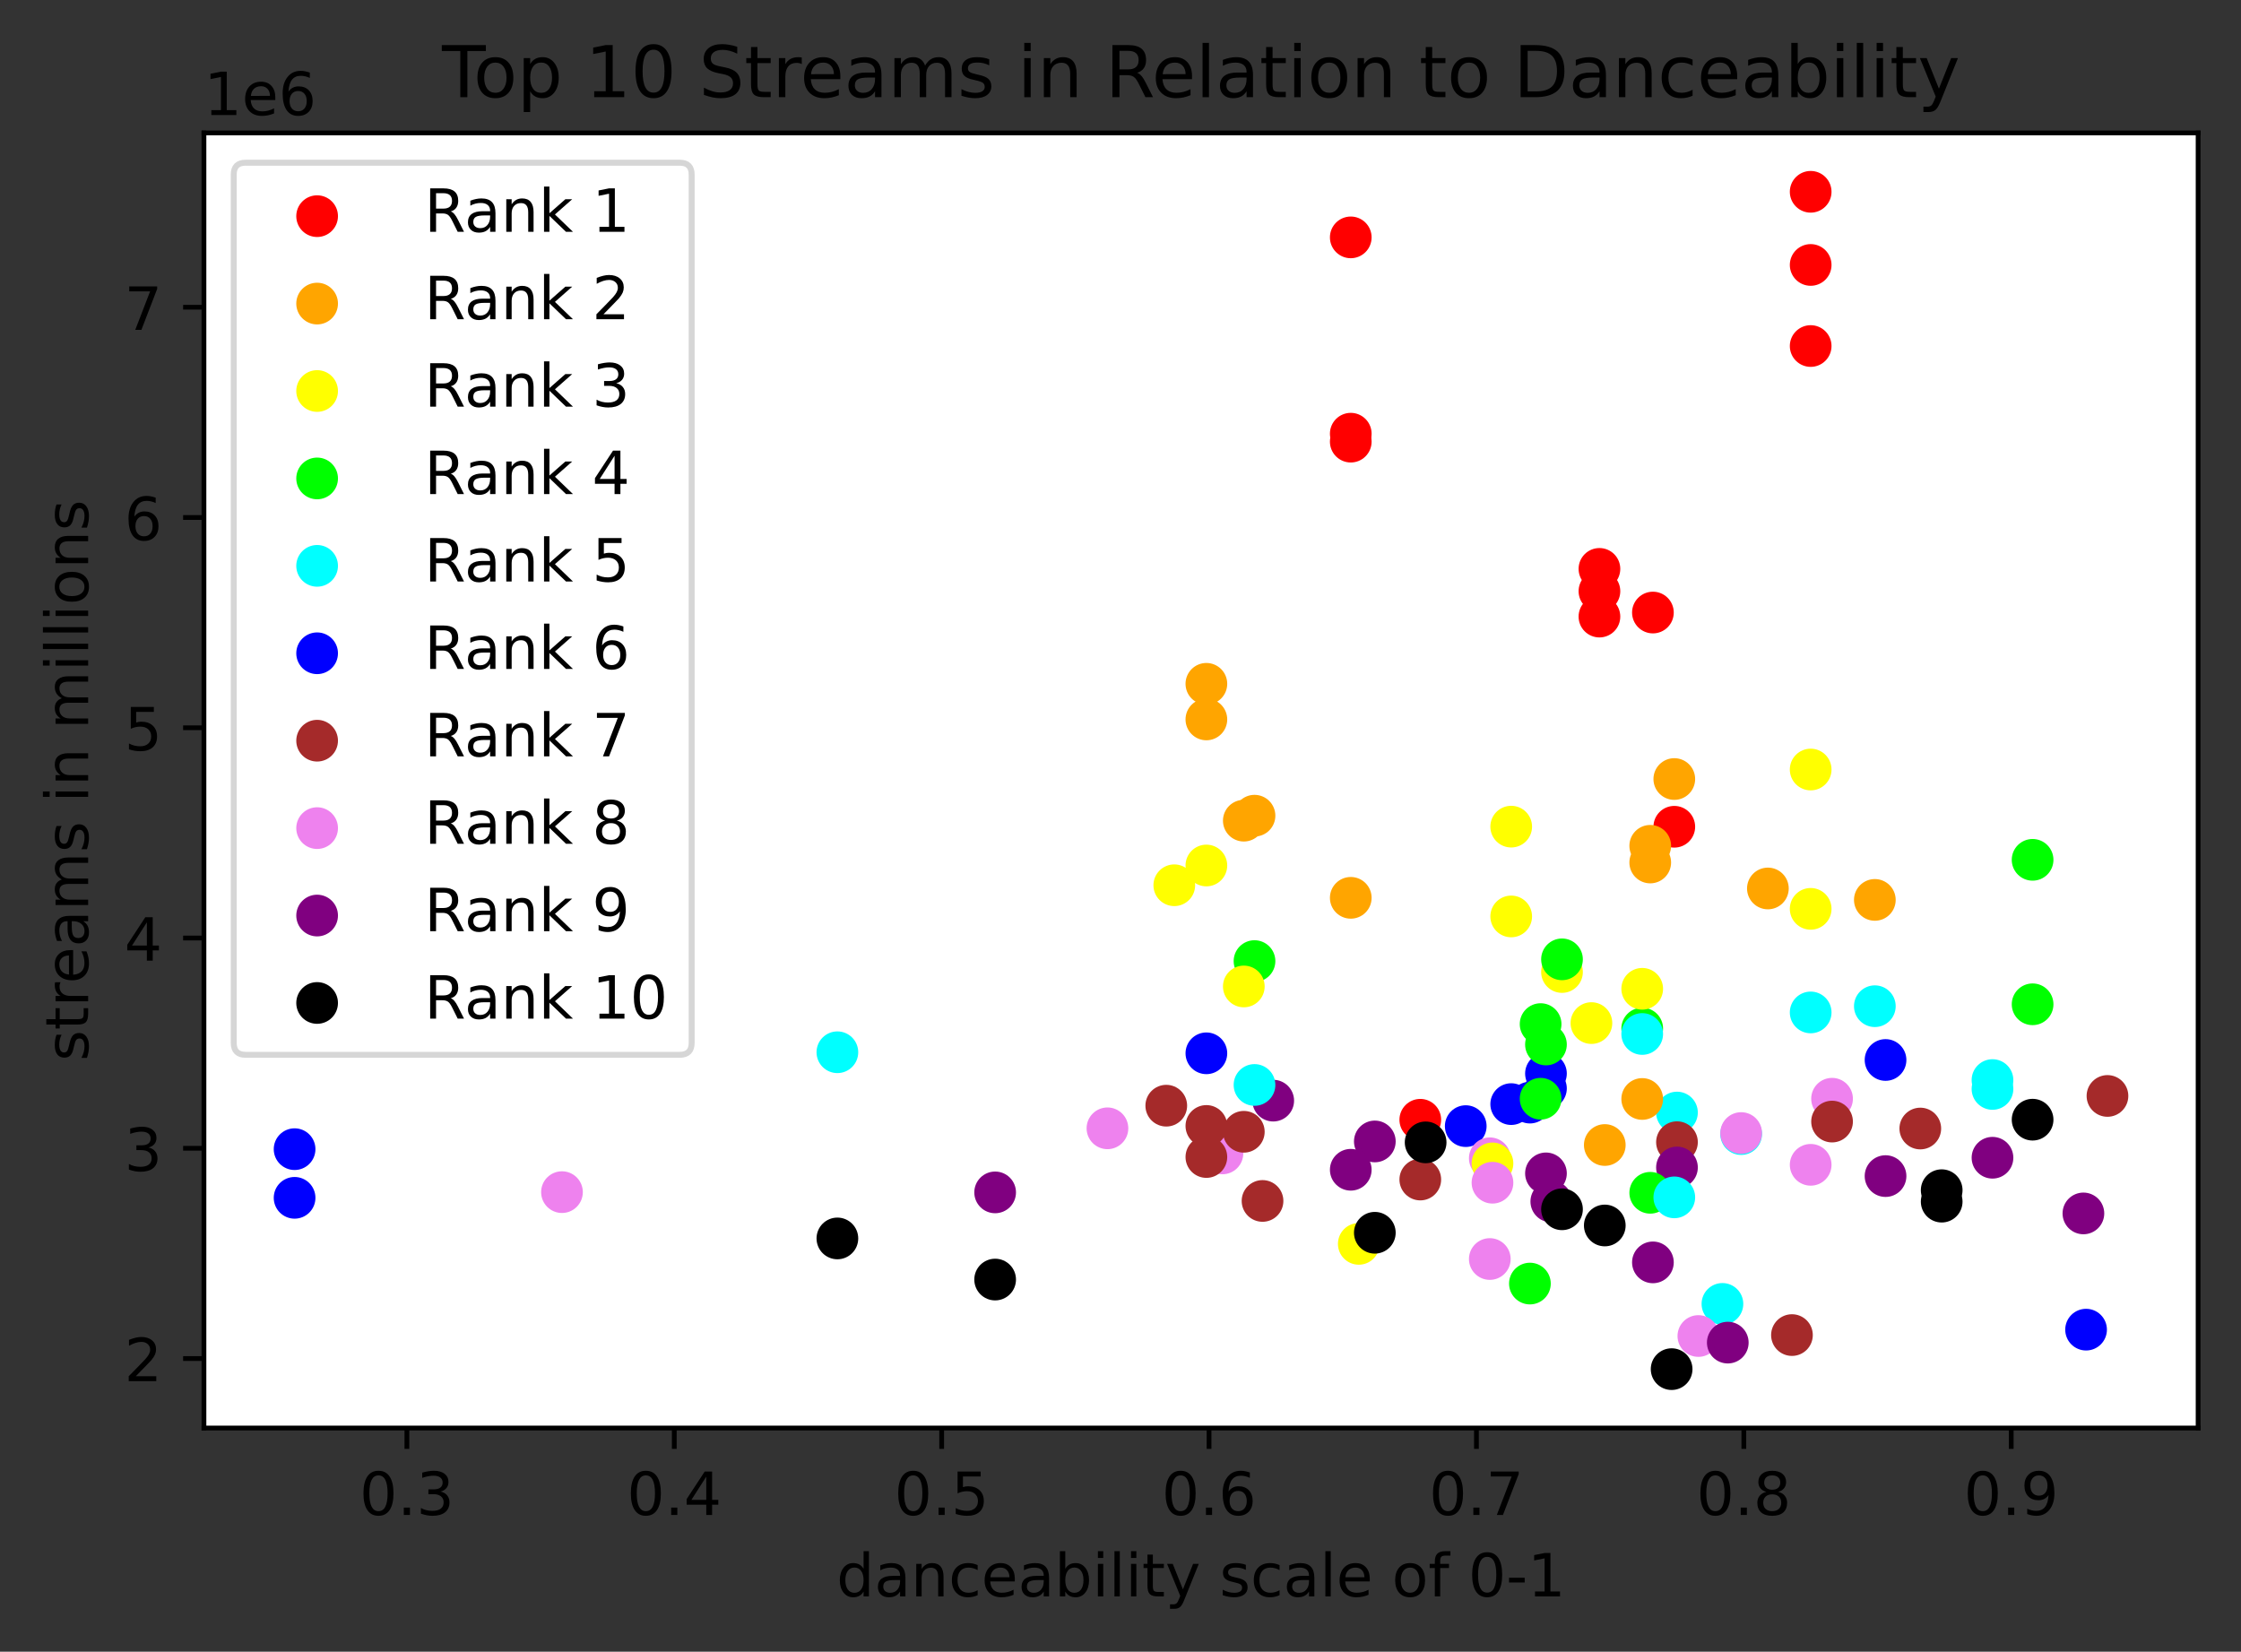 <?xml version="1.0" encoding="utf-8" standalone="no"?>
<!DOCTYPE svg PUBLIC "-//W3C//DTD SVG 1.1//EN"
  "http://www.w3.org/Graphics/SVG/1.1/DTD/svg11.dtd">
<!-- Created with matplotlib (https://matplotlib.org/) -->
<svg height="277.314pt" version="1.1" viewBox="0 0 376.241 277.314" width="376.241pt" xmlns="http://www.w3.org/2000/svg" xmlns:xlink="http://www.w3.org/1999/xlink">
 <rect x="0" y="0" width="376.241" height="277.314" fill="#333333" stroke="none"/>

 <defs>
  <style type="text/css">*{stroke-linecap:butt;stroke-linejoin:round;}</style>
 </defs>
 <g id="figure_1">
  <g id="patch_1">
   <path d="M 0 277.314 
L 376.241 277.314 
L 376.241 0 
L 0 0 
z
" style="fill:none;"/>
  </g>
  <g id="axes_1">
   <g id="patch_2">
    <path d="M 34.241 239.758 
L 369.041 239.758 
L 369.041 22.318 
L 34.241 22.318 
z
" style="fill:#ffffff;"/>
   </g>
   <g id="PathCollection_1">
    <defs>
     <path d="M 0 3 
C 0.796 3 1.559 2.684 2.121 2.121 
C 2.684 1.559 3 0.796 3 0 
C 3 -0.796 2.684 -1.559 2.121 -2.121 
C 1.559 -2.684 0.796 -3 0 -3 
C -0.796 -3 -1.559 -2.684 -2.121 -2.121 
C -2.684 -1.559 -3 -0.796 -3 0 
C -3 0.796 -2.684 1.559 -2.121 2.121 
C -1.559 2.684 -0.796 3 0 3 
z
" id="m40d789b054" style="stroke:#ff0000;"/>
    </defs>
    <g clip-path="url(#p386490caf7)">
     <use style="fill:#ff0000;stroke:#ff0000;" x="238.452" xlink:href="#m40d789b054" y="188.004"/>
    </g>
   </g>
   <g id="PathCollection_2">
    <defs>
     <path d="M 0 3 
C 0.796 3 1.559 2.684 2.121 2.121 
C 2.684 1.559 3 0.796 3 0 
C 3 -0.796 2.684 -1.559 2.121 -2.121 
C 1.559 -2.684 0.796 -3 0 -3 
C -0.796 -3 -1.559 -2.684 -2.121 -2.121 
C -2.684 -1.559 -3 -0.796 -3 0 
C -3 0.796 -2.684 1.559 -2.121 2.121 
C -1.559 2.684 -0.796 3 0 3 
z
" id="m0c73c5cfd8" style="stroke:#ffa500;"/>
    </defs>
    <g clip-path="url(#p386490caf7)">
     <use style="fill:#ffa500;stroke:#ffa500;" x="269.427" xlink:href="#m0c73c5cfd8" y="192.244"/>
    </g>
   </g>
   <g id="PathCollection_3">
    <defs>
     <path d="M 0 3 
C 0.796 3 1.559 2.684 2.121 2.121 
C 2.684 1.559 3 0.796 3 0 
C 3 -0.796 2.684 -1.559 2.121 -2.121 
C 1.559 -2.684 0.796 -3 0 -3 
C -0.796 -3 -1.559 -2.684 -2.121 -2.121 
C -2.684 -1.559 -3 -0.796 -3 0 
C -3 0.796 -2.684 1.559 -2.121 2.121 
C -1.559 2.684 -0.796 3 0 3 
z
" id="ma7f74b5528" style="stroke:#ffff00;"/>
    </defs>
    <g clip-path="url(#p386490caf7)">
     <use style="fill:#ffff00;stroke:#ffff00;" x="228.127" xlink:href="#ma7f74b5528" y="208.841"/>
    </g>
   </g>
   <g id="PathCollection_4">
    <defs>
     <path d="M 0 3 
C 0.796 3 1.559 2.684 2.121 2.121 
C 2.684 1.559 3 0.796 3 0 
C 3 -0.796 2.684 -1.559 2.121 -2.121 
C 1.559 -2.684 0.796 -3 0 -3 
C -0.796 -3 -1.559 -2.684 -2.121 -2.121 
C -2.684 -1.559 -3 -0.796 -3 0 
C -3 0.796 -2.684 1.559 -2.121 2.121 
C -1.559 2.684 -0.796 3 0 3 
z
" id="m908c8eb00b" style="stroke:#00ff00;"/>
    </defs>
    <g clip-path="url(#p386490caf7)">
     <use style="fill:#00ff00;stroke:#00ff00;" x="256.857" xlink:href="#m908c8eb00b" y="215.506"/>
    </g>
   </g>
   <g id="PathCollection_5">
    <defs>
     <path d="M 0 3 
C 0.796 3 1.559 2.684 2.121 2.121 
C 2.684 1.559 3 0.796 3 0 
C 3 -0.796 2.684 -1.559 2.121 -2.121 
C 1.559 -2.684 0.796 -3 0 -3 
C -0.796 -3 -1.559 -2.684 -2.121 -2.121 
C -2.684 -1.559 -3 -0.796 -3 0 
C -3 0.796 -2.684 1.559 -2.121 2.121 
C -1.559 2.684 -0.796 3 0 3 
z
" id="m8873fb7652" style="stroke:#00ffff;"/>
    </defs>
    <g clip-path="url(#p386490caf7)">
     <use style="fill:#00ffff;stroke:#00ffff;" x="289.179" xlink:href="#m8873fb7652" y="218.92"/>
    </g>
   </g>
   <g id="PathCollection_6">
    <defs>
     <path d="M 0 3 
C 0.796 3 1.559 2.684 2.121 2.121 
C 2.684 1.559 3 0.796 3 0 
C 3 -0.796 2.684 -1.559 2.121 -2.121 
C 1.559 -2.684 0.796 -3 0 -3 
C -0.796 -3 -1.559 -2.684 -2.121 -2.121 
C -2.684 -1.559 -3 -0.796 -3 0 
C -3 0.796 -2.684 1.559 -2.121 2.121 
C -1.559 2.684 -0.796 3 0 3 
z
" id="m8be80315a2" style="stroke:#0000ff;"/>
    </defs>
    <g clip-path="url(#p386490caf7)">
     <use style="fill:#0000ff;stroke:#0000ff;" x="350.231" xlink:href="#m8be80315a2" y="223.243"/>
    </g>
   </g>
   <g id="PathCollection_7">
    <defs>
     <path d="M 0 3 
C 0.796 3 1.559 2.684 2.121 2.121 
C 2.684 1.559 3 0.796 3 0 
C 3 -0.796 2.684 -1.559 2.121 -2.121 
C 1.559 -2.684 0.796 -3 0 -3 
C -0.796 -3 -1.559 -2.684 -2.121 -2.121 
C -2.684 -1.559 -3 -0.796 -3 0 
C -3 0.796 -2.684 1.559 -2.121 2.121 
C -1.559 2.684 -0.796 3 0 3 
z
" id="mb399c357cf" style="stroke:#a52a2a;"/>
    </defs>
    <g clip-path="url(#p386490caf7)">
     <use style="fill:#a52a2a;stroke:#a52a2a;" x="300.851" xlink:href="#mb399c357cf" y="224.155"/>
    </g>
   </g>
   <g id="PathCollection_8">
    <defs>
     <path d="M 0 3 
C 0.796 3 1.559 2.684 2.121 2.121 
C 2.684 1.559 3 0.796 3 0 
C 3 -0.796 2.684 -1.559 2.121 -2.121 
C 1.559 -2.684 0.796 -3 0 -3 
C -0.796 -3 -1.559 -2.684 -2.121 -2.121 
C -2.684 -1.559 -3 -0.796 -3 0 
C -3 0.796 -2.684 1.559 -2.121 2.121 
C -1.559 2.684 -0.796 3 0 3 
z
" id="m143ce1d178" style="stroke:#ee82ee;"/>
    </defs>
    <g clip-path="url(#p386490caf7)">
     <use style="fill:#ee82ee;stroke:#ee82ee;" x="285.139" xlink:href="#m143ce1d178" y="224.312"/>
    </g>
   </g>
   <g id="PathCollection_9">
    <defs>
     <path d="M 0 3 
C 0.796 3 1.559 2.684 2.121 2.121 
C 2.684 1.559 3 0.796 3 0 
C 3 -0.796 2.684 -1.559 2.121 -2.121 
C 1.559 -2.684 0.796 -3 0 -3 
C -0.796 -3 -1.559 -2.684 -2.121 -2.121 
C -2.684 -1.559 -3 -0.796 -3 0 
C -3 0.796 -2.684 1.559 -2.121 2.121 
C -1.559 2.684 -0.796 3 0 3 
z
" id="m8a66a4b610" style="stroke:#800080;"/>
    </defs>
    <g clip-path="url(#p386490caf7)">
     <use style="fill:#800080;stroke:#800080;" x="290.077" xlink:href="#m8a66a4b610" y="225.421"/>
    </g>
   </g>
   <g id="PathCollection_10">
    <defs>
     <path d="M 0 3 
C 0.796 3 1.559 2.684 2.121 2.121 
C 2.684 1.559 3 0.796 3 0 
C 3 -0.796 2.684 -1.559 2.121 -2.121 
C 1.559 -2.684 0.796 -3 0 -3 
C -0.796 -3 -1.559 -2.684 -2.121 -2.121 
C -2.684 -1.559 -3 -0.796 -3 0 
C -3 0.796 -2.684 1.559 -2.121 2.121 
C -1.559 2.684 -0.796 3 0 3 
z
" id="m7d0738bda4" style="stroke:#000000;"/>
    </defs>
    <g clip-path="url(#p386490caf7)">
     <use style="stroke:#000000;" x="280.649" xlink:href="#m7d0738bda4" y="229.874"/>
    </g>
   </g>
   <g id="PathCollection_11">
    <g clip-path="url(#p386490caf7)">
     <use style="fill:#ff0000;stroke:#ff0000;" x="303.993" xlink:href="#m40d789b054" y="32.202"/>
    </g>
   </g>
   <g id="PathCollection_12">
    <g clip-path="url(#p386490caf7)">
     <use style="fill:#ffa500;stroke:#ffa500;" x="314.767" xlink:href="#m0c73c5cfd8" y="151.09"/>
    </g>
   </g>
   <g id="PathCollection_13">
    <g clip-path="url(#p386490caf7)">
     <use style="fill:#ffff00;stroke:#ffff00;" x="262.244" xlink:href="#ma7f74b5528" y="163.199"/>
    </g>
   </g>
   <g id="PathCollection_14">
    <g clip-path="url(#p386490caf7)">
     <use style="fill:#00ff00;stroke:#00ff00;" x="0" xlink:href="#m908c8eb00b" y="0"/>
    </g>
   </g>
   <g id="PathCollection_15">
    <g clip-path="url(#p386490caf7)">
     <use style="fill:#00ffff;stroke:#00ffff;" x="140.588" xlink:href="#m8873fb7652" y="176.669"/>
    </g>
   </g>
   <g id="PathCollection_16">
    <g clip-path="url(#p386490caf7)">
     <use style="fill:#0000ff;stroke:#0000ff;" x="256.857" xlink:href="#m8be80315a2" y="185.124"/>
    </g>
   </g>
   <g id="PathCollection_17">
    <g clip-path="url(#p386490caf7)">
     <use style="fill:#a52a2a;stroke:#a52a2a;" x="238.452" xlink:href="#mb399c357cf" y="198.04"/>
    </g>
   </g>
   <g id="PathCollection_18">
    <g clip-path="url(#p386490caf7)">
     <use style="fill:#ee82ee;stroke:#ee82ee;" x="94.35" xlink:href="#m143ce1d178" y="200.156"/>
    </g>
   </g>
   <g id="PathCollection_19">
    <g clip-path="url(#p386490caf7)">
     <use style="fill:#800080;stroke:#800080;" x="349.782" xlink:href="#m8a66a4b610" y="203.729"/>
    </g>
   </g>
   <g id="PathCollection_20">
    <g clip-path="url(#p386490caf7)">
     <use style="stroke:#000000;" x="269.427" xlink:href="#m7d0738bda4" y="205.753"/>
    </g>
   </g>
   <g id="PathCollection_21">
    <g clip-path="url(#p386490caf7)">
     <use style="fill:#ff0000;stroke:#ff0000;" x="303.993" xlink:href="#m40d789b054" y="44.484"/>
    </g>
   </g>
   <g id="PathCollection_22">
    <g clip-path="url(#p386490caf7)">
     <use style="fill:#ffa500;stroke:#ffa500;" x="210.619" xlink:href="#m0c73c5cfd8" y="136.952"/>
    </g>
   </g>
   <g id="PathCollection_23">
    <g clip-path="url(#p386490caf7)">
     <use style="fill:#ffff00;stroke:#ffff00;" x="253.715" xlink:href="#ma7f74b5528" y="138.79"/>
    </g>
   </g>
   <g id="PathCollection_24">
    <g clip-path="url(#p386490caf7)">
     <use style="fill:#00ff00;stroke:#00ff00;" x="262.244" xlink:href="#m908c8eb00b" y="161.07"/>
    </g>
   </g>
   <g id="PathCollection_25">
    <g clip-path="url(#p386490caf7)">
     <use style="fill:#00ffff;stroke:#00ffff;" x="314.767" xlink:href="#m8873fb7652" y="168.938"/>
    </g>
   </g>
   <g id="PathCollection_26">
    <g clip-path="url(#p386490caf7)">
     <use style="fill:#0000ff;stroke:#0000ff;" x="0" xlink:href="#m8be80315a2" y="0"/>
    </g>
   </g>
   <g id="PathCollection_27">
    <g clip-path="url(#p386490caf7)">
     <use style="fill:#a52a2a;stroke:#a52a2a;" x="195.805" xlink:href="#mb399c357cf" y="185.64"/>
    </g>
   </g>
   <g id="PathCollection_28">
    <g clip-path="url(#p386490caf7)">
     <use style="fill:#ee82ee;stroke:#ee82ee;" x="185.929" xlink:href="#m143ce1d178" y="189.44"/>
    </g>
   </g>
   <g id="PathCollection_29">
    <g clip-path="url(#p386490caf7)">
     <use style="fill:#800080;stroke:#800080;" x="260.448" xlink:href="#m8a66a4b610" y="201.728"/>
    </g>
   </g>
   <g id="PathCollection_30">
    <g clip-path="url(#p386490caf7)">
     <use style="stroke:#000000;" x="140.588" xlink:href="#m7d0738bda4" y="207.928"/>
    </g>
   </g>
   <g id="PathCollection_31">
    <g clip-path="url(#p386490caf7)">
     <use style="fill:#ff0000;stroke:#ff0000;" x="303.993" xlink:href="#m40d789b054" y="58.097"/>
    </g>
   </g>
   <g id="PathCollection_32">
    <g clip-path="url(#p386490caf7)">
     <use style="fill:#ffa500;stroke:#ffa500;" x="296.81" xlink:href="#m0c73c5cfd8" y="149.17"/>
    </g>
   </g>
   <g id="PathCollection_33">
    <g clip-path="url(#p386490caf7)">
     <use style="fill:#ffff00;stroke:#ffff00;" x="253.715" xlink:href="#ma7f74b5528" y="153.866"/>
    </g>
   </g>
   <g id="PathCollection_34">
    <g clip-path="url(#p386490caf7)">
     <use style="fill:#00ff00;stroke:#00ff00;" x="210.619" xlink:href="#m908c8eb00b" y="161.362"/>
    </g>
   </g>
   <g id="PathCollection_35">
    <g clip-path="url(#p386490caf7)">
     <use style="fill:#00ffff;stroke:#00ffff;" x="0" xlink:href="#m8873fb7652" y="0"/>
    </g>
   </g>
   <g id="PathCollection_36">
    <g clip-path="url(#p386490caf7)">
     <use style="fill:#0000ff;stroke:#0000ff;" x="316.563" xlink:href="#m8be80315a2" y="177.967"/>
    </g>
   </g>
   <g id="PathCollection_37">
    <g clip-path="url(#p386490caf7)">
     <use style="fill:#a52a2a;stroke:#a52a2a;" x="0" xlink:href="#mb399c357cf" y="0"/>
    </g>
   </g>
   <g id="PathCollection_38">
    <g clip-path="url(#p386490caf7)">
     <use style="fill:#ee82ee;stroke:#ee82ee;" x="307.584" xlink:href="#m143ce1d178" y="184.473"/>
    </g>
   </g>
   <g id="PathCollection_39">
    <g clip-path="url(#p386490caf7)">
     <use style="fill:#800080;stroke:#800080;" x="213.761" xlink:href="#m8a66a4b610" y="184.793"/>
    </g>
   </g>
   <g id="PathCollection_40">
    <g clip-path="url(#p386490caf7)">
     <use style="stroke:#000000;" x="341.253" xlink:href="#m7d0738bda4" y="187.991"/>
    </g>
   </g>
   <g id="PathCollection_41">
    <g clip-path="url(#p386490caf7)">
     <use style="fill:#ff0000;stroke:#ff0000;" x="226.78" xlink:href="#m40d789b054" y="74.151"/>
    </g>
   </g>
   <g id="PathCollection_42">
    <g clip-path="url(#p386490caf7)">
     <use style="fill:#ffa500;stroke:#ffa500;" x="202.538" xlink:href="#m0c73c5cfd8" y="120.79"/>
    </g>
   </g>
   <g id="PathCollection_43">
    <g clip-path="url(#p386490caf7)">
     <use style="fill:#ffff00;stroke:#ffff00;" x="303.993" xlink:href="#ma7f74b5528" y="129.2"/>
    </g>
   </g>
   <g id="PathCollection_44">
    <g clip-path="url(#p386490caf7)">
     <use style="fill:#00ff00;stroke:#00ff00;" x="341.253" xlink:href="#m908c8eb00b" y="144.362"/>
    </g>
   </g>
   <g id="PathCollection_45">
    <g clip-path="url(#p386490caf7)">
     <use style="fill:#00ffff;stroke:#00ffff;" x="210.619" xlink:href="#m8873fb7652" y="182.16"/>
    </g>
   </g>
   <g id="PathCollection_46">
    <g clip-path="url(#p386490caf7)">
     <use style="fill:#0000ff;stroke:#0000ff;" x="253.715" xlink:href="#m8be80315a2" y="185.376"/>
    </g>
   </g>
   <g id="PathCollection_47">
    <g clip-path="url(#p386490caf7)">
     <use style="fill:#a52a2a;stroke:#a52a2a;" x="307.584" xlink:href="#mb399c357cf" y="188.308"/>
    </g>
   </g>
   <g id="PathCollection_48">
    <g clip-path="url(#p386490caf7)">
     <use style="fill:#ee82ee;stroke:#ee82ee;" x="0" xlink:href="#m143ce1d178" y="0"/>
    </g>
   </g>
   <g id="PathCollection_49">
    <g clip-path="url(#p386490caf7)">
     <use style="fill:#800080;stroke:#800080;" x="316.563" xlink:href="#m8a66a4b610" y="197.462"/>
    </g>
   </g>
   <g id="PathCollection_50">
    <g clip-path="url(#p386490caf7)">
     <use style="stroke:#000000;" x="0" xlink:href="#m7d0738bda4" y="0"/>
    </g>
   </g>
   <g id="PathCollection_51">
    <g clip-path="url(#p386490caf7)">
     <use style="fill:#ff0000;stroke:#ff0000;" x="226.78" xlink:href="#m40d789b054" y="39.855"/>
    </g>
   </g>
   <g id="PathCollection_52">
    <g clip-path="url(#p386490caf7)">
     <use style="fill:#ffa500;stroke:#ffa500;" x="202.538" xlink:href="#m0c73c5cfd8" y="114.81"/>
    </g>
   </g>
   <g id="PathCollection_53">
    <g clip-path="url(#p386490caf7)">
     <use style="fill:#ffff00;stroke:#ffff00;" x="303.993" xlink:href="#ma7f74b5528" y="152.593"/>
    </g>
   </g>
   <g id="PathCollection_54">
    <g clip-path="url(#p386490caf7)">
     <use style="fill:#00ff00;stroke:#00ff00;" x="341.253" xlink:href="#m908c8eb00b" y="168.617"/>
    </g>
   </g>
   <g id="PathCollection_55">
    <g clip-path="url(#p386490caf7)">
     <use style="fill:#00ffff;stroke:#00ffff;" x="281.547" xlink:href="#m8873fb7652" y="186.792"/>
    </g>
   </g>
   <g id="PathCollection_56">
    <g clip-path="url(#p386490caf7)">
     <use style="fill:#0000ff;stroke:#0000ff;" x="246.083" xlink:href="#m8be80315a2" y="189.072"/>
    </g>
   </g>
   <g id="PathCollection_57">
    <g clip-path="url(#p386490caf7)">
     <use style="fill:#a52a2a;stroke:#a52a2a;" x="322.398" xlink:href="#mb399c357cf" y="189.476"/>
    </g>
   </g>
   <g id="PathCollection_58">
    <g clip-path="url(#p386490caf7)">
     <use style="fill:#ee82ee;stroke:#ee82ee;" x="0" xlink:href="#m143ce1d178" y="0"/>
    </g>
   </g>
   <g id="PathCollection_59">
    <g clip-path="url(#p386490caf7)">
     <use style="fill:#800080;stroke:#800080;" x="259.551" xlink:href="#m8a66a4b610" y="197.005"/>
    </g>
   </g>
   <g id="PathCollection_60">
    <g clip-path="url(#p386490caf7)">
     <use style="stroke:#000000;" x="0" xlink:href="#m7d0738bda4" y="0"/>
    </g>
   </g>
   <g id="PathCollection_61">
    <g clip-path="url(#p386490caf7)">
     <use style="fill:#ff0000;stroke:#ff0000;" x="226.78" xlink:href="#m40d789b054" y="72.817"/>
    </g>
   </g>
   <g id="PathCollection_62">
    <g clip-path="url(#p386490caf7)">
     <use style="fill:#ffa500;stroke:#ffa500;" x="208.823" xlink:href="#m0c73c5cfd8" y="137.787"/>
    </g>
   </g>
   <g id="PathCollection_63">
    <g clip-path="url(#p386490caf7)">
     <use style="fill:#ffff00;stroke:#ffff00;" x="202.538" xlink:href="#ma7f74b5528" y="145.314"/>
    </g>
   </g>
   <g id="PathCollection_64">
    <g clip-path="url(#p386490caf7)">
     <use style="fill:#00ff00;stroke:#00ff00;" x="0" xlink:href="#m908c8eb00b" y="0"/>
    </g>
   </g>
   <g id="PathCollection_65">
    <g clip-path="url(#p386490caf7)">
     <use style="fill:#00ffff;stroke:#00ffff;" x="303.993" xlink:href="#m8873fb7652" y="169.983"/>
    </g>
   </g>
   <g id="PathCollection_66">
    <g clip-path="url(#p386490caf7)">
     <use style="fill:#0000ff;stroke:#0000ff;" x="259.551" xlink:href="#m8be80315a2" y="180.244"/>
    </g>
   </g>
   <g id="PathCollection_67">
    <g clip-path="url(#p386490caf7)">
     <use style="fill:#a52a2a;stroke:#a52a2a;" x="281.547" xlink:href="#mb399c357cf" y="191.766"/>
    </g>
   </g>
   <g id="PathCollection_68">
    <g clip-path="url(#p386490caf7)">
     <use style="fill:#ee82ee;stroke:#ee82ee;" x="205.232" xlink:href="#m143ce1d178" y="193.653"/>
    </g>
   </g>
   <g id="PathCollection_69">
    <g clip-path="url(#p386490caf7)">
     <use style="fill:#800080;stroke:#800080;" x="334.519" xlink:href="#m8a66a4b610" y="194.381"/>
    </g>
   </g>
   <g id="PathCollection_70">
    <g clip-path="url(#p386490caf7)">
     <use style="stroke:#000000;" x="325.99" xlink:href="#m7d0738bda4" y="199.828"/>
    </g>
   </g>
   <g id="PathCollection_71">
    <g clip-path="url(#p386490caf7)">
     <use style="fill:#ff0000;stroke:#ff0000;" x="281.098" xlink:href="#m40d789b054" y="138.81"/>
    </g>
   </g>
   <g id="PathCollection_72">
    <g clip-path="url(#p386490caf7)">
     <use style="fill:#ffa500;stroke:#ffa500;" x="226.78" xlink:href="#m0c73c5cfd8" y="150.742"/>
    </g>
   </g>
   <g id="PathCollection_73">
    <g clip-path="url(#p386490caf7)">
     <use style="fill:#ffff00;stroke:#ffff00;" x="208.823" xlink:href="#ma7f74b5528" y="165.623"/>
    </g>
   </g>
   <g id="PathCollection_74">
    <g clip-path="url(#p386490caf7)">
     <use style="fill:#00ff00;stroke:#00ff00;" x="259.551" xlink:href="#m908c8eb00b" y="175.366"/>
    </g>
   </g>
   <g id="PathCollection_75">
    <g clip-path="url(#p386490caf7)">
     <use style="fill:#00ffff;stroke:#00ffff;" x="334.519" xlink:href="#m8873fb7652" y="182.831"/>
    </g>
   </g>
   <g id="PathCollection_76">
    <g clip-path="url(#p386490caf7)">
     <use style="fill:#0000ff;stroke:#0000ff;" x="0" xlink:href="#m8be80315a2" y="0"/>
    </g>
   </g>
   <g id="PathCollection_77">
    <g clip-path="url(#p386490caf7)">
     <use style="fill:#a52a2a;stroke:#a52a2a;" x="202.538" xlink:href="#mb399c357cf" y="189.042"/>
    </g>
   </g>
   <g id="PathCollection_78">
    <g clip-path="url(#p386490caf7)">
     <use style="fill:#ee82ee;stroke:#ee82ee;" x="303.993" xlink:href="#m143ce1d178" y="195.569"/>
    </g>
   </g>
   <g id="PathCollection_79">
    <g clip-path="url(#p386490caf7)">
     <use style="fill:#800080;stroke:#800080;" x="281.547" xlink:href="#m8a66a4b610" y="196.014"/>
    </g>
   </g>
   <g id="PathCollection_80">
    <g clip-path="url(#p386490caf7)">
     <use style="stroke:#000000;" x="325.99" xlink:href="#m7d0738bda4" y="201.752"/>
    </g>
   </g>
   <g id="PathCollection_81">
    <g clip-path="url(#p386490caf7)">
     <use style="fill:#ff0000;stroke:#ff0000;" x="277.507" xlink:href="#m40d789b054" y="102.844"/>
    </g>
   </g>
   <g id="PathCollection_82">
    <g clip-path="url(#p386490caf7)">
     <use style="fill:#ffa500;stroke:#ffa500;" x="281.098" xlink:href="#m0c73c5cfd8" y="130.796"/>
    </g>
   </g>
   <g id="PathCollection_83">
    <g clip-path="url(#p386490caf7)">
     <use style="fill:#ffff00;stroke:#ffff00;" x="267.182" xlink:href="#ma7f74b5528" y="171.772"/>
    </g>
   </g>
   <g id="PathCollection_84">
    <g clip-path="url(#p386490caf7)">
     <use style="fill:#00ff00;stroke:#00ff00;" x="275.711" xlink:href="#m908c8eb00b" y="172.688"/>
    </g>
   </g>
   <g id="PathCollection_85">
    <g clip-path="url(#p386490caf7)">
     <use style="fill:#00ffff;stroke:#00ffff;" x="334.519" xlink:href="#m8873fb7652" y="181.339"/>
    </g>
   </g>
   <g id="PathCollection_86">
    <g clip-path="url(#p386490caf7)">
     <use style="fill:#0000ff;stroke:#0000ff;" x="259.551" xlink:href="#m8be80315a2" y="182.747"/>
    </g>
   </g>
   <g id="PathCollection_87">
    <g clip-path="url(#p386490caf7)">
     <use style="fill:#a52a2a;stroke:#a52a2a;" x="208.823" xlink:href="#mb399c357cf" y="190.022"/>
    </g>
   </g>
   <g id="PathCollection_88">
    <g clip-path="url(#p386490caf7)">
     <use style="fill:#ee82ee;stroke:#ee82ee;" x="250.123" xlink:href="#m143ce1d178" y="194.47"/>
    </g>
   </g>
   <g id="PathCollection_89">
    <g clip-path="url(#p386490caf7)">
     <use style="fill:#800080;stroke:#800080;" x="226.78" xlink:href="#m8a66a4b610" y="196.399"/>
    </g>
   </g>
   <g id="PathCollection_90">
    <g clip-path="url(#p386490caf7)">
     <use style="stroke:#000000;" x="262.244" xlink:href="#m7d0738bda4" y="203.035"/>
    </g>
   </g>
   <g id="PathCollection_91">
    <g clip-path="url(#p386490caf7)">
     <use style="fill:#ff0000;stroke:#ff0000;" x="268.529" xlink:href="#m40d789b054" y="99.259"/>
    </g>
   </g>
   <g id="PathCollection_92">
    <g clip-path="url(#p386490caf7)">
     <use style="fill:#ffa500;stroke:#ffa500;" x="275.711" xlink:href="#m0c73c5cfd8" y="184.513"/>
    </g>
   </g>
   <g id="PathCollection_93">
    <g clip-path="url(#p386490caf7)">
     <use style="fill:#ffff00;stroke:#ffff00;" x="250.572" xlink:href="#ma7f74b5528" y="195.326"/>
    </g>
   </g>
   <g id="PathCollection_94">
    <g clip-path="url(#p386490caf7)">
     <use style="fill:#00ff00;stroke:#00ff00;" x="277.058" xlink:href="#m908c8eb00b" y="200.266"/>
    </g>
   </g>
   <g id="PathCollection_95">
    <g clip-path="url(#p386490caf7)">
     <use style="fill:#00ffff;stroke:#00ffff;" x="281.098" xlink:href="#m8873fb7652" y="201.033"/>
    </g>
   </g>
   <g id="PathCollection_96">
    <g clip-path="url(#p386490caf7)">
     <use style="fill:#0000ff;stroke:#0000ff;" x="49.459" xlink:href="#m8be80315a2" y="201.111"/>
    </g>
   </g>
   <g id="PathCollection_97">
    <g clip-path="url(#p386490caf7)">
     <use style="fill:#a52a2a;stroke:#a52a2a;" x="211.966" xlink:href="#mb399c357cf" y="201.634"/>
    </g>
   </g>
   <g id="PathCollection_98">
    <g clip-path="url(#p386490caf7)">
     <use style="fill:#ee82ee;stroke:#ee82ee;" x="250.123" xlink:href="#m143ce1d178" y="211.385"/>
    </g>
   </g>
   <g id="PathCollection_99">
    <g clip-path="url(#p386490caf7)">
     <use style="fill:#800080;stroke:#800080;" x="277.507" xlink:href="#m8a66a4b610" y="211.949"/>
    </g>
   </g>
   <g id="PathCollection_100">
    <g clip-path="url(#p386490caf7)">
     <use style="stroke:#000000;" x="167.074" xlink:href="#m7d0738bda4" y="214.833"/>
    </g>
   </g>
   <g id="PathCollection_101">
    <g clip-path="url(#p386490caf7)">
     <use style="fill:#ff0000;stroke:#ff0000;" x="268.529" xlink:href="#m40d789b054" y="95.514"/>
    </g>
   </g>
   <g id="PathCollection_102">
    <g clip-path="url(#p386490caf7)">
     <use style="fill:#ffa500;stroke:#ffa500;" x="277.058" xlink:href="#m0c73c5cfd8" y="142.007"/>
    </g>
   </g>
   <g id="PathCollection_103">
    <g clip-path="url(#p386490caf7)">
     <use style="fill:#ffff00;stroke:#ffff00;" x="275.711" xlink:href="#ma7f74b5528" y="166.015"/>
    </g>
   </g>
   <g id="PathCollection_104">
    <g clip-path="url(#p386490caf7)">
     <use style="fill:#00ff00;stroke:#00ff00;" x="258.653" xlink:href="#m908c8eb00b" y="184.475"/>
    </g>
   </g>
   <g id="PathCollection_105">
    <g clip-path="url(#p386490caf7)">
     <use style="fill:#00ffff;stroke:#00ffff;" x="292.321" xlink:href="#m8873fb7652" y="190.407"/>
    </g>
   </g>
   <g id="PathCollection_106">
    <g clip-path="url(#p386490caf7)">
     <use style="fill:#0000ff;stroke:#0000ff;" x="49.459" xlink:href="#m8be80315a2" y="192.941"/>
    </g>
   </g>
   <g id="PathCollection_107">
    <g clip-path="url(#p386490caf7)">
     <use style="fill:#a52a2a;stroke:#a52a2a;" x="202.538" xlink:href="#mb399c357cf" y="194.26"/>
    </g>
   </g>
   <g id="PathCollection_108">
    <g clip-path="url(#p386490caf7)">
     <use style="fill:#ee82ee;stroke:#ee82ee;" x="250.572" xlink:href="#m143ce1d178" y="198.574"/>
    </g>
   </g>
   <g id="PathCollection_109">
    <g clip-path="url(#p386490caf7)">
     <use style="fill:#800080;stroke:#800080;" x="167.074" xlink:href="#m8a66a4b610" y="200.198"/>
    </g>
   </g>
   <g id="PathCollection_110">
    <g clip-path="url(#p386490caf7)">
     <use style="stroke:#000000;" x="230.82" xlink:href="#m7d0738bda4" y="206.976"/>
    </g>
   </g>
   <g id="PathCollection_111">
    <g clip-path="url(#p386490caf7)">
     <use style="fill:#ff0000;stroke:#ff0000;" x="268.529" xlink:href="#m40d789b054" y="103.524"/>
    </g>
   </g>
   <g id="PathCollection_112">
    <g clip-path="url(#p386490caf7)">
     <use style="fill:#ffa500;stroke:#ffa500;" x="277.058" xlink:href="#m0c73c5cfd8" y="144.811"/>
    </g>
   </g>
   <g id="PathCollection_113">
    <g clip-path="url(#p386490caf7)">
     <use style="fill:#ffff00;stroke:#ffff00;" x="197.151" xlink:href="#ma7f74b5528" y="148.631"/>
    </g>
   </g>
   <g id="PathCollection_114">
    <g clip-path="url(#p386490caf7)">
     <use style="fill:#00ff00;stroke:#00ff00;" x="258.653" xlink:href="#m908c8eb00b" y="171.941"/>
    </g>
   </g>
   <g id="PathCollection_115">
    <g clip-path="url(#p386490caf7)">
     <use style="fill:#00ffff;stroke:#00ffff;" x="275.711" xlink:href="#m8873fb7652" y="173.602"/>
    </g>
   </g>
   <g id="PathCollection_116">
    <g clip-path="url(#p386490caf7)">
     <use style="fill:#0000ff;stroke:#0000ff;" x="202.538" xlink:href="#m8be80315a2" y="176.846"/>
    </g>
   </g>
   <g id="PathCollection_117">
    <g clip-path="url(#p386490caf7)">
     <use style="fill:#a52a2a;stroke:#a52a2a;" x="353.822" xlink:href="#mb399c357cf" y="184.005"/>
    </g>
   </g>
   <g id="PathCollection_118">
    <g clip-path="url(#p386490caf7)">
     <use style="fill:#ee82ee;stroke:#ee82ee;" x="292.321" xlink:href="#m143ce1d178" y="190.235"/>
    </g>
   </g>
   <g id="PathCollection_119">
    <g clip-path="url(#p386490caf7)">
     <use style="fill:#800080;stroke:#800080;" x="230.82" xlink:href="#m8a66a4b610" y="191.644"/>
    </g>
   </g>
   <g id="PathCollection_120">
    <g clip-path="url(#p386490caf7)">
     <use style="stroke:#000000;" x="239.349" xlink:href="#m7d0738bda4" y="191.801"/>
    </g>
   </g>
   <g id="matplotlib.axis_1">
    <g id="xtick_1">
     <g id="line2d_1">
      <defs>
       <path d="M 0 0 
L 0 3.5 
" id="m369f4271b4" style="stroke:#000000;stroke-width:0.8;"/>
      </defs>
      <g>
       <use style="stroke:#000000;stroke-width:0.8;" x="68.313" xlink:href="#m369f4271b4" y="239.758"/>
      </g>
     </g>
     <g id="text_1">
      <!-- 0.3 -->
      <g transform="translate(60.362 254.357)scale(0.1 -0.1)">
       <defs>
        <path d="M 31.781 66.406 
Q 24.172 66.406 20.328 58.906 
Q 16.5 51.422 16.5 36.375 
Q 16.5 21.391 20.328 13.891 
Q 24.172 6.391 31.781 6.391 
Q 39.453 6.391 43.281 13.891 
Q 47.125 21.391 47.125 36.375 
Q 47.125 51.422 43.281 58.906 
Q 39.453 66.406 31.781 66.406 
z
M 31.781 74.219 
Q 44.047 74.219 50.516 64.516 
Q 56.984 54.828 56.984 36.375 
Q 56.984 17.969 50.516 8.266 
Q 44.047 -1.422 31.781 -1.422 
Q 19.531 -1.422 13.062 8.266 
Q 6.594 17.969 6.594 36.375 
Q 6.594 54.828 13.062 64.516 
Q 19.531 74.219 31.781 74.219 
z
" id="DejaVuSans-48"/>
        <path d="M 10.688 12.406 
L 21 12.406 
L 21 0 
L 10.688 0 
z
" id="DejaVuSans-46"/>
        <path d="M 40.578 39.312 
Q 47.656 37.797 51.625 33 
Q 55.609 28.219 55.609 21.188 
Q 55.609 10.406 48.188 4.484 
Q 40.766 -1.422 27.094 -1.422 
Q 22.516 -1.422 17.656 -0.516 
Q 12.797 0.391 7.625 2.203 
L 7.625 11.719 
Q 11.719 9.328 16.594 8.109 
Q 21.484 6.891 26.812 6.891 
Q 36.078 6.891 40.938 10.547 
Q 45.797 14.203 45.797 21.188 
Q 45.797 27.641 41.281 31.266 
Q 36.766 34.906 28.719 34.906 
L 20.219 34.906 
L 20.219 43.016 
L 29.109 43.016 
Q 36.375 43.016 40.234 45.922 
Q 44.094 48.828 44.094 54.297 
Q 44.094 59.906 40.109 62.906 
Q 36.141 65.922 28.719 65.922 
Q 24.656 65.922 20.016 65.031 
Q 15.375 64.156 9.812 62.312 
L 9.812 71.094 
Q 15.438 72.656 20.344 73.438 
Q 25.25 74.219 29.594 74.219 
Q 40.828 74.219 47.359 69.109 
Q 53.906 64.016 53.906 55.328 
Q 53.906 49.266 50.438 45.094 
Q 46.969 40.922 40.578 39.312 
z
" id="DejaVuSans-51"/>
       </defs>
       <use xlink:href="#DejaVuSans-48"/>
       <use x="63.623" xlink:href="#DejaVuSans-46"/>
       <use x="95.41" xlink:href="#DejaVuSans-51"/>
      </g>
     </g>
    </g>
    <g id="xtick_2">
     <g id="line2d_2">
      <g>
       <use style="stroke:#000000;stroke-width:0.8;" x="113.205" xlink:href="#m369f4271b4" y="239.758"/>
      </g>
     </g>
     <g id="text_2">
      <!-- 0.4 -->
      <g transform="translate(105.253 254.357)scale(0.1 -0.1)">
       <defs>
        <path d="M 37.797 64.312 
L 12.891 25.391 
L 37.797 25.391 
z
M 35.203 72.906 
L 47.609 72.906 
L 47.609 25.391 
L 58.016 25.391 
L 58.016 17.188 
L 47.609 17.188 
L 47.609 0 
L 37.797 0 
L 37.797 17.188 
L 4.891 17.188 
L 4.891 26.703 
z
" id="DejaVuSans-52"/>
       </defs>
       <use xlink:href="#DejaVuSans-48"/>
       <use x="63.623" xlink:href="#DejaVuSans-46"/>
       <use x="95.41" xlink:href="#DejaVuSans-52"/>
      </g>
     </g>
    </g>
    <g id="xtick_3">
     <g id="line2d_3">
      <g>
       <use style="stroke:#000000;stroke-width:0.8;" x="158.096" xlink:href="#m369f4271b4" y="239.758"/>
      </g>
     </g>
     <g id="text_3">
      <!-- 0.5 -->
      <g transform="translate(150.144 254.357)scale(0.1 -0.1)">
       <defs>
        <path d="M 10.797 72.906 
L 49.516 72.906 
L 49.516 64.594 
L 19.828 64.594 
L 19.828 46.734 
Q 21.969 47.469 24.109 47.828 
Q 26.266 48.188 28.422 48.188 
Q 40.625 48.188 47.75 41.5 
Q 54.891 34.812 54.891 23.391 
Q 54.891 11.625 47.562 5.094 
Q 40.234 -1.422 26.906 -1.422 
Q 22.312 -1.422 17.547 -0.641 
Q 12.797 0.141 7.719 1.703 
L 7.719 11.625 
Q 12.109 9.234 16.797 8.062 
Q 21.484 6.891 26.703 6.891 
Q 35.156 6.891 40.078 11.328 
Q 45.016 15.766 45.016 23.391 
Q 45.016 31 40.078 35.438 
Q 35.156 39.891 26.703 39.891 
Q 22.75 39.891 18.812 39.016 
Q 14.891 38.141 10.797 36.281 
z
" id="DejaVuSans-53"/>
       </defs>
       <use xlink:href="#DejaVuSans-48"/>
       <use x="63.623" xlink:href="#DejaVuSans-46"/>
       <use x="95.41" xlink:href="#DejaVuSans-53"/>
      </g>
     </g>
    </g>
    <g id="xtick_4">
     <g id="line2d_4">
      <g>
       <use style="stroke:#000000;stroke-width:0.8;" x="202.987" xlink:href="#m369f4271b4" y="239.758"/>
      </g>
     </g>
     <g id="text_4">
      <!-- 0.6 -->
      <g transform="translate(195.036 254.357)scale(0.1 -0.1)">
       <defs>
        <path d="M 33.016 40.375 
Q 26.375 40.375 22.484 35.828 
Q 18.609 31.297 18.609 23.391 
Q 18.609 15.531 22.484 10.953 
Q 26.375 6.391 33.016 6.391 
Q 39.656 6.391 43.531 10.953 
Q 47.406 15.531 47.406 23.391 
Q 47.406 31.297 43.531 35.828 
Q 39.656 40.375 33.016 40.375 
z
M 52.594 71.297 
L 52.594 62.312 
Q 48.875 64.062 45.094 64.984 
Q 41.312 65.922 37.594 65.922 
Q 27.828 65.922 22.672 59.328 
Q 17.531 52.734 16.797 39.406 
Q 19.672 43.656 24.016 45.922 
Q 28.375 48.188 33.594 48.188 
Q 44.578 48.188 50.953 41.516 
Q 57.328 34.859 57.328 23.391 
Q 57.328 12.156 50.688 5.359 
Q 44.047 -1.422 33.016 -1.422 
Q 20.359 -1.422 13.672 8.266 
Q 6.984 17.969 6.984 36.375 
Q 6.984 53.656 15.188 63.938 
Q 23.391 74.219 37.203 74.219 
Q 40.922 74.219 44.703 73.484 
Q 48.484 72.75 52.594 71.297 
z
" id="DejaVuSans-54"/>
       </defs>
       <use xlink:href="#DejaVuSans-48"/>
       <use x="63.623" xlink:href="#DejaVuSans-46"/>
       <use x="95.41" xlink:href="#DejaVuSans-54"/>
      </g>
     </g>
    </g>
    <g id="xtick_5">
     <g id="line2d_5">
      <g>
       <use style="stroke:#000000;stroke-width:0.8;" x="247.879" xlink:href="#m369f4271b4" y="239.758"/>
      </g>
     </g>
     <g id="text_5">
      <!-- 0.7 -->
      <g transform="translate(239.927 254.357)scale(0.1 -0.1)">
       <defs>
        <path d="M 8.203 72.906 
L 55.078 72.906 
L 55.078 68.703 
L 28.609 0 
L 18.312 0 
L 43.219 64.594 
L 8.203 64.594 
z
" id="DejaVuSans-55"/>
       </defs>
       <use xlink:href="#DejaVuSans-48"/>
       <use x="63.623" xlink:href="#DejaVuSans-46"/>
       <use x="95.41" xlink:href="#DejaVuSans-55"/>
      </g>
     </g>
    </g>
    <g id="xtick_6">
     <g id="line2d_6">
      <g>
       <use style="stroke:#000000;stroke-width:0.8;" x="292.77" xlink:href="#m369f4271b4" y="239.758"/>
      </g>
     </g>
     <g id="text_6">
      <!-- 0.8 -->
      <g transform="translate(284.819 254.357)scale(0.1 -0.1)">
       <defs>
        <path d="M 31.781 34.625 
Q 24.75 34.625 20.719 30.859 
Q 16.703 27.094 16.703 20.516 
Q 16.703 13.922 20.719 10.156 
Q 24.75 6.391 31.781 6.391 
Q 38.812 6.391 42.859 10.172 
Q 46.922 13.969 46.922 20.516 
Q 46.922 27.094 42.891 30.859 
Q 38.875 34.625 31.781 34.625 
z
M 21.922 38.812 
Q 15.578 40.375 12.031 44.719 
Q 8.5 49.078 8.5 55.328 
Q 8.5 64.062 14.719 69.141 
Q 20.953 74.219 31.781 74.219 
Q 42.672 74.219 48.875 69.141 
Q 55.078 64.062 55.078 55.328 
Q 55.078 49.078 51.531 44.719 
Q 48 40.375 41.703 38.812 
Q 48.828 37.156 52.797 32.312 
Q 56.781 27.484 56.781 20.516 
Q 56.781 9.906 50.312 4.234 
Q 43.844 -1.422 31.781 -1.422 
Q 19.734 -1.422 13.25 4.234 
Q 6.781 9.906 6.781 20.516 
Q 6.781 27.484 10.781 32.312 
Q 14.797 37.156 21.922 38.812 
z
M 18.312 54.391 
Q 18.312 48.734 21.844 45.562 
Q 25.391 42.391 31.781 42.391 
Q 38.141 42.391 41.719 45.562 
Q 45.312 48.734 45.312 54.391 
Q 45.312 60.062 41.719 63.234 
Q 38.141 66.406 31.781 66.406 
Q 25.391 66.406 21.844 63.234 
Q 18.312 60.062 18.312 54.391 
z
" id="DejaVuSans-56"/>
       </defs>
       <use xlink:href="#DejaVuSans-48"/>
       <use x="63.623" xlink:href="#DejaVuSans-46"/>
       <use x="95.41" xlink:href="#DejaVuSans-56"/>
      </g>
     </g>
    </g>
    <g id="xtick_7">
     <g id="line2d_7">
      <g>
       <use style="stroke:#000000;stroke-width:0.8;" x="337.662" xlink:href="#m369f4271b4" y="239.758"/>
      </g>
     </g>
     <g id="text_7">
      <!-- 0.9 -->
      <g transform="translate(329.71 254.357)scale(0.1 -0.1)">
       <defs>
        <path d="M 10.984 1.516 
L 10.984 10.5 
Q 14.703 8.734 18.5 7.812 
Q 22.312 6.891 25.984 6.891 
Q 35.75 6.891 40.891 13.453 
Q 46.047 20.016 46.781 33.406 
Q 43.953 29.203 39.594 26.953 
Q 35.25 24.703 29.984 24.703 
Q 19.047 24.703 12.672 31.312 
Q 6.297 37.938 6.297 49.422 
Q 6.297 60.641 12.938 67.422 
Q 19.578 74.219 30.609 74.219 
Q 43.266 74.219 49.922 64.516 
Q 56.594 54.828 56.594 36.375 
Q 56.594 19.141 48.406 8.859 
Q 40.234 -1.422 26.422 -1.422 
Q 22.703 -1.422 18.891 -0.688 
Q 15.094 0.047 10.984 1.516 
z
M 30.609 32.422 
Q 37.25 32.422 41.125 36.953 
Q 45.016 41.5 45.016 49.422 
Q 45.016 57.281 41.125 61.844 
Q 37.25 66.406 30.609 66.406 
Q 23.969 66.406 20.094 61.844 
Q 16.219 57.281 16.219 49.422 
Q 16.219 41.5 20.094 36.953 
Q 23.969 32.422 30.609 32.422 
z
" id="DejaVuSans-57"/>
       </defs>
       <use xlink:href="#DejaVuSans-48"/>
       <use x="63.623" xlink:href="#DejaVuSans-46"/>
       <use x="95.41" xlink:href="#DejaVuSans-57"/>
      </g>
     </g>
    </g>
    <g id="text_8">
     <!-- danceability scale of 0-1 -->
     <g transform="translate(140.446 268.035)scale(0.1 -0.1)">
      <defs>
       <path d="M 45.406 46.391 
L 45.406 75.984 
L 54.391 75.984 
L 54.391 0 
L 45.406 0 
L 45.406 8.203 
Q 42.578 3.328 38.25 0.953 
Q 33.938 -1.422 27.875 -1.422 
Q 17.969 -1.422 11.734 6.484 
Q 5.516 14.406 5.516 27.297 
Q 5.516 40.188 11.734 48.094 
Q 17.969 56 27.875 56 
Q 33.938 56 38.25 53.625 
Q 42.578 51.266 45.406 46.391 
z
M 14.797 27.297 
Q 14.797 17.391 18.875 11.75 
Q 22.953 6.109 30.078 6.109 
Q 37.203 6.109 41.297 11.75 
Q 45.406 17.391 45.406 27.297 
Q 45.406 37.203 41.297 42.844 
Q 37.203 48.484 30.078 48.484 
Q 22.953 48.484 18.875 42.844 
Q 14.797 37.203 14.797 27.297 
z
" id="DejaVuSans-100"/>
       <path d="M 34.281 27.484 
Q 23.391 27.484 19.188 25 
Q 14.984 22.516 14.984 16.5 
Q 14.984 11.719 18.141 8.906 
Q 21.297 6.109 26.703 6.109 
Q 34.188 6.109 38.703 11.406 
Q 43.219 16.703 43.219 25.484 
L 43.219 27.484 
z
M 52.203 31.203 
L 52.203 0 
L 43.219 0 
L 43.219 8.297 
Q 40.141 3.328 35.547 0.953 
Q 30.953 -1.422 24.312 -1.422 
Q 15.922 -1.422 10.953 3.297 
Q 6 8.016 6 15.922 
Q 6 25.141 12.172 29.828 
Q 18.359 34.516 30.609 34.516 
L 43.219 34.516 
L 43.219 35.406 
Q 43.219 41.609 39.141 45 
Q 35.062 48.391 27.688 48.391 
Q 23 48.391 18.547 47.266 
Q 14.109 46.141 10.016 43.891 
L 10.016 52.203 
Q 14.938 54.109 19.578 55.047 
Q 24.219 56 28.609 56 
Q 40.484 56 46.344 49.844 
Q 52.203 43.703 52.203 31.203 
z
" id="DejaVuSans-97"/>
       <path d="M 54.891 33.016 
L 54.891 0 
L 45.906 0 
L 45.906 32.719 
Q 45.906 40.484 42.875 44.328 
Q 39.844 48.188 33.797 48.188 
Q 26.516 48.188 22.312 43.547 
Q 18.109 38.922 18.109 30.906 
L 18.109 0 
L 9.078 0 
L 9.078 54.688 
L 18.109 54.688 
L 18.109 46.188 
Q 21.344 51.125 25.703 53.562 
Q 30.078 56 35.797 56 
Q 45.219 56 50.047 50.172 
Q 54.891 44.344 54.891 33.016 
z
" id="DejaVuSans-110"/>
       <path d="M 48.781 52.594 
L 48.781 44.188 
Q 44.969 46.297 41.141 47.344 
Q 37.312 48.391 33.406 48.391 
Q 24.656 48.391 19.812 42.844 
Q 14.984 37.312 14.984 27.297 
Q 14.984 17.281 19.812 11.734 
Q 24.656 6.203 33.406 6.203 
Q 37.312 6.203 41.141 7.25 
Q 44.969 8.297 48.781 10.406 
L 48.781 2.094 
Q 45.016 0.344 40.984 -0.531 
Q 36.969 -1.422 32.422 -1.422 
Q 20.062 -1.422 12.781 6.344 
Q 5.516 14.109 5.516 27.297 
Q 5.516 40.672 12.859 48.328 
Q 20.219 56 33.016 56 
Q 37.156 56 41.109 55.141 
Q 45.062 54.297 48.781 52.594 
z
" id="DejaVuSans-99"/>
       <path d="M 56.203 29.594 
L 56.203 25.203 
L 14.891 25.203 
Q 15.484 15.922 20.484 11.062 
Q 25.484 6.203 34.422 6.203 
Q 39.594 6.203 44.453 7.469 
Q 49.312 8.734 54.109 11.281 
L 54.109 2.781 
Q 49.266 0.734 44.188 -0.344 
Q 39.109 -1.422 33.891 -1.422 
Q 20.797 -1.422 13.156 6.188 
Q 5.516 13.812 5.516 26.812 
Q 5.516 40.234 12.766 48.109 
Q 20.016 56 32.328 56 
Q 43.359 56 49.781 48.891 
Q 56.203 41.797 56.203 29.594 
z
M 47.219 32.234 
Q 47.125 39.594 43.094 43.984 
Q 39.062 48.391 32.422 48.391 
Q 24.906 48.391 20.391 44.141 
Q 15.875 39.891 15.188 32.172 
z
" id="DejaVuSans-101"/>
       <path d="M 48.688 27.297 
Q 48.688 37.203 44.609 42.844 
Q 40.531 48.484 33.406 48.484 
Q 26.266 48.484 22.188 42.844 
Q 18.109 37.203 18.109 27.297 
Q 18.109 17.391 22.188 11.75 
Q 26.266 6.109 33.406 6.109 
Q 40.531 6.109 44.609 11.75 
Q 48.688 17.391 48.688 27.297 
z
M 18.109 46.391 
Q 20.953 51.266 25.266 53.625 
Q 29.594 56 35.594 56 
Q 45.562 56 51.781 48.094 
Q 58.016 40.188 58.016 27.297 
Q 58.016 14.406 51.781 6.484 
Q 45.562 -1.422 35.594 -1.422 
Q 29.594 -1.422 25.266 0.953 
Q 20.953 3.328 18.109 8.203 
L 18.109 0 
L 9.078 0 
L 9.078 75.984 
L 18.109 75.984 
z
" id="DejaVuSans-98"/>
       <path d="M 9.422 54.688 
L 18.406 54.688 
L 18.406 0 
L 9.422 0 
z
M 9.422 75.984 
L 18.406 75.984 
L 18.406 64.594 
L 9.422 64.594 
z
" id="DejaVuSans-105"/>
       <path d="M 9.422 75.984 
L 18.406 75.984 
L 18.406 0 
L 9.422 0 
z
" id="DejaVuSans-108"/>
       <path d="M 18.312 70.219 
L 18.312 54.688 
L 36.812 54.688 
L 36.812 47.703 
L 18.312 47.703 
L 18.312 18.016 
Q 18.312 11.328 20.141 9.422 
Q 21.969 7.516 27.594 7.516 
L 36.812 7.516 
L 36.812 0 
L 27.594 0 
Q 17.188 0 13.234 3.875 
Q 9.281 7.766 9.281 18.016 
L 9.281 47.703 
L 2.688 47.703 
L 2.688 54.688 
L 9.281 54.688 
L 9.281 70.219 
z
" id="DejaVuSans-116"/>
       <path d="M 32.172 -5.078 
Q 28.375 -14.844 24.75 -17.812 
Q 21.141 -20.797 15.094 -20.797 
L 7.906 -20.797 
L 7.906 -13.281 
L 13.188 -13.281 
Q 16.891 -13.281 18.938 -11.516 
Q 21 -9.766 23.484 -3.219 
L 25.094 0.875 
L 2.984 54.688 
L 12.5 54.688 
L 29.594 11.922 
L 46.688 54.688 
L 56.203 54.688 
z
" id="DejaVuSans-121"/>
       <path id="DejaVuSans-32"/>
       <path d="M 44.281 53.078 
L 44.281 44.578 
Q 40.484 46.531 36.375 47.5 
Q 32.281 48.484 27.875 48.484 
Q 21.188 48.484 17.844 46.438 
Q 14.5 44.391 14.5 40.281 
Q 14.5 37.156 16.891 35.375 
Q 19.281 33.594 26.516 31.984 
L 29.594 31.297 
Q 39.156 29.25 43.188 25.516 
Q 47.219 21.781 47.219 15.094 
Q 47.219 7.469 41.188 3.016 
Q 35.156 -1.422 24.609 -1.422 
Q 20.219 -1.422 15.453 -0.562 
Q 10.688 0.297 5.422 2 
L 5.422 11.281 
Q 10.406 8.688 15.234 7.391 
Q 20.062 6.109 24.812 6.109 
Q 31.156 6.109 34.562 8.281 
Q 37.984 10.453 37.984 14.406 
Q 37.984 18.062 35.516 20.016 
Q 33.062 21.969 24.703 23.781 
L 21.578 24.516 
Q 13.234 26.266 9.516 29.906 
Q 5.812 33.547 5.812 39.891 
Q 5.812 47.609 11.281 51.797 
Q 16.75 56 26.812 56 
Q 31.781 56 36.172 55.266 
Q 40.578 54.547 44.281 53.078 
z
" id="DejaVuSans-115"/>
       <path d="M 30.609 48.391 
Q 23.391 48.391 19.188 42.75 
Q 14.984 37.109 14.984 27.297 
Q 14.984 17.484 19.156 11.844 
Q 23.344 6.203 30.609 6.203 
Q 37.797 6.203 41.984 11.859 
Q 46.188 17.531 46.188 27.297 
Q 46.188 37.016 41.984 42.703 
Q 37.797 48.391 30.609 48.391 
z
M 30.609 56 
Q 42.328 56 49.016 48.375 
Q 55.719 40.766 55.719 27.297 
Q 55.719 13.875 49.016 6.219 
Q 42.328 -1.422 30.609 -1.422 
Q 18.844 -1.422 12.172 6.219 
Q 5.516 13.875 5.516 27.297 
Q 5.516 40.766 12.172 48.375 
Q 18.844 56 30.609 56 
z
" id="DejaVuSans-111"/>
       <path d="M 37.109 75.984 
L 37.109 68.5 
L 28.516 68.5 
Q 23.688 68.5 21.797 66.547 
Q 19.922 64.594 19.922 59.516 
L 19.922 54.688 
L 34.719 54.688 
L 34.719 47.703 
L 19.922 47.703 
L 19.922 0 
L 10.891 0 
L 10.891 47.703 
L 2.297 47.703 
L 2.297 54.688 
L 10.891 54.688 
L 10.891 58.5 
Q 10.891 67.625 15.141 71.797 
Q 19.391 75.984 28.609 75.984 
z
" id="DejaVuSans-102"/>
       <path d="M 4.891 31.391 
L 31.203 31.391 
L 31.203 23.391 
L 4.891 23.391 
z
" id="DejaVuSans-45"/>
       <path d="M 12.406 8.297 
L 28.516 8.297 
L 28.516 63.922 
L 10.984 60.406 
L 10.984 69.391 
L 28.422 72.906 
L 38.281 72.906 
L 38.281 8.297 
L 54.391 8.297 
L 54.391 0 
L 12.406 0 
z
" id="DejaVuSans-49"/>
      </defs>
      <use xlink:href="#DejaVuSans-100"/>
      <use x="63.477" xlink:href="#DejaVuSans-97"/>
      <use x="124.756" xlink:href="#DejaVuSans-110"/>
      <use x="188.135" xlink:href="#DejaVuSans-99"/>
      <use x="243.115" xlink:href="#DejaVuSans-101"/>
      <use x="304.639" xlink:href="#DejaVuSans-97"/>
      <use x="365.918" xlink:href="#DejaVuSans-98"/>
      <use x="429.395" xlink:href="#DejaVuSans-105"/>
      <use x="457.178" xlink:href="#DejaVuSans-108"/>
      <use x="484.961" xlink:href="#DejaVuSans-105"/>
      <use x="512.744" xlink:href="#DejaVuSans-116"/>
      <use x="551.953" xlink:href="#DejaVuSans-121"/>
      <use x="611.133" xlink:href="#DejaVuSans-32"/>
      <use x="642.92" xlink:href="#DejaVuSans-115"/>
      <use x="695.02" xlink:href="#DejaVuSans-99"/>
      <use x="750" xlink:href="#DejaVuSans-97"/>
      <use x="811.279" xlink:href="#DejaVuSans-108"/>
      <use x="839.062" xlink:href="#DejaVuSans-101"/>
      <use x="900.586" xlink:href="#DejaVuSans-32"/>
      <use x="932.373" xlink:href="#DejaVuSans-111"/>
      <use x="993.555" xlink:href="#DejaVuSans-102"/>
      <use x="1028.76" xlink:href="#DejaVuSans-32"/>
      <use x="1060.547" xlink:href="#DejaVuSans-48"/>
      <use x="1124.17" xlink:href="#DejaVuSans-45"/>
      <use x="1160.254" xlink:href="#DejaVuSans-49"/>
     </g>
    </g>
   </g>
   <g id="matplotlib.axis_2">
    <g id="ytick_1">
     <g id="line2d_8">
      <defs>
       <path d="M 0 0 
L -3.5 0 
" id="m88e4e30a0c" style="stroke:#000000;stroke-width:0.8;"/>
      </defs>
      <g>
       <use style="stroke:#000000;stroke-width:0.8;" x="34.241" xlink:href="#m88e4e30a0c" y="228.094"/>
      </g>
     </g>
     <g id="text_9">
      <!-- 2 -->
      <g transform="translate(20.878 231.894)scale(0.1 -0.1)">
       <defs>
        <path d="M 19.188 8.297 
L 53.609 8.297 
L 53.609 0 
L 7.328 0 
L 7.328 8.297 
Q 12.938 14.109 22.625 23.891 
Q 32.328 33.688 34.812 36.531 
Q 39.547 41.844 41.422 45.531 
Q 43.312 49.219 43.312 52.781 
Q 43.312 58.594 39.234 62.25 
Q 35.156 65.922 28.609 65.922 
Q 23.969 65.922 18.812 64.312 
Q 13.672 62.703 7.812 59.422 
L 7.812 69.391 
Q 13.766 71.781 18.938 73 
Q 24.125 74.219 28.422 74.219 
Q 39.75 74.219 46.484 68.547 
Q 53.219 62.891 53.219 53.422 
Q 53.219 48.922 51.531 44.891 
Q 49.859 40.875 45.406 35.406 
Q 44.188 33.984 37.641 27.219 
Q 31.109 20.453 19.188 8.297 
z
" id="DejaVuSans-50"/>
       </defs>
       <use xlink:href="#DejaVuSans-50"/>
      </g>
     </g>
    </g>
    <g id="ytick_2">
     <g id="line2d_9">
      <g>
       <use style="stroke:#000000;stroke-width:0.8;" x="34.241" xlink:href="#m88e4e30a0c" y="192.792"/>
      </g>
     </g>
     <g id="text_10">
      <!-- 3 -->
      <g transform="translate(20.878 196.592)scale(0.1 -0.1)">
       <use xlink:href="#DejaVuSans-51"/>
      </g>
     </g>
    </g>
    <g id="ytick_3">
     <g id="line2d_10">
      <g>
       <use style="stroke:#000000;stroke-width:0.8;" x="34.241" xlink:href="#m88e4e30a0c" y="157.49"/>
      </g>
     </g>
     <g id="text_11">
      <!-- 4 -->
      <g transform="translate(20.878 161.289)scale(0.1 -0.1)">
       <use xlink:href="#DejaVuSans-52"/>
      </g>
     </g>
    </g>
    <g id="ytick_4">
     <g id="line2d_11">
      <g>
       <use style="stroke:#000000;stroke-width:0.8;" x="34.241" xlink:href="#m88e4e30a0c" y="122.188"/>
      </g>
     </g>
     <g id="text_12">
      <!-- 5 -->
      <g transform="translate(20.878 125.987)scale(0.1 -0.1)">
       <use xlink:href="#DejaVuSans-53"/>
      </g>
     </g>
    </g>
    <g id="ytick_5">
     <g id="line2d_12">
      <g>
       <use style="stroke:#000000;stroke-width:0.8;" x="34.241" xlink:href="#m88e4e30a0c" y="86.886"/>
      </g>
     </g>
     <g id="text_13">
      <!-- 6 -->
      <g transform="translate(20.878 90.685)scale(0.1 -0.1)">
       <use xlink:href="#DejaVuSans-54"/>
      </g>
     </g>
    </g>
    <g id="ytick_6">
     <g id="line2d_13">
      <g>
       <use style="stroke:#000000;stroke-width:0.8;" x="34.241" xlink:href="#m88e4e30a0c" y="51.584"/>
      </g>
     </g>
     <g id="text_14">
      <!-- 7 -->
      <g transform="translate(20.878 55.383)scale(0.1 -0.1)">
       <use xlink:href="#DejaVuSans-55"/>
      </g>
     </g>
    </g>
    <g id="text_15">
     <!-- streams in millions -->
     <g transform="translate(14.798 178.157)rotate(-90)scale(0.1 -0.1)">
      <defs>
       <path d="M 41.109 46.297 
Q 39.594 47.172 37.812 47.578 
Q 36.031 48 33.891 48 
Q 26.266 48 22.188 43.047 
Q 18.109 38.094 18.109 28.812 
L 18.109 0 
L 9.078 0 
L 9.078 54.688 
L 18.109 54.688 
L 18.109 46.188 
Q 20.953 51.172 25.484 53.578 
Q 30.031 56 36.531 56 
Q 37.453 56 38.578 55.875 
Q 39.703 55.766 41.062 55.516 
z
" id="DejaVuSans-114"/>
       <path d="M 52 44.188 
Q 55.375 50.25 60.062 53.125 
Q 64.75 56 71.094 56 
Q 79.641 56 84.281 50.016 
Q 88.922 44.047 88.922 33.016 
L 88.922 0 
L 79.891 0 
L 79.891 32.719 
Q 79.891 40.578 77.094 44.375 
Q 74.312 48.188 68.609 48.188 
Q 61.625 48.188 57.562 43.547 
Q 53.516 38.922 53.516 30.906 
L 53.516 0 
L 44.484 0 
L 44.484 32.719 
Q 44.484 40.625 41.703 44.406 
Q 38.922 48.188 33.109 48.188 
Q 26.219 48.188 22.156 43.531 
Q 18.109 38.875 18.109 30.906 
L 18.109 0 
L 9.078 0 
L 9.078 54.688 
L 18.109 54.688 
L 18.109 46.188 
Q 21.188 51.219 25.484 53.609 
Q 29.781 56 35.688 56 
Q 41.656 56 45.828 52.969 
Q 50 49.953 52 44.188 
z
" id="DejaVuSans-109"/>
      </defs>
      <use xlink:href="#DejaVuSans-115"/>
      <use x="52.1" xlink:href="#DejaVuSans-116"/>
      <use x="91.309" xlink:href="#DejaVuSans-114"/>
      <use x="130.172" xlink:href="#DejaVuSans-101"/>
      <use x="191.695" xlink:href="#DejaVuSans-97"/>
      <use x="252.975" xlink:href="#DejaVuSans-109"/>
      <use x="350.387" xlink:href="#DejaVuSans-115"/>
      <use x="402.486" xlink:href="#DejaVuSans-32"/>
      <use x="434.273" xlink:href="#DejaVuSans-105"/>
      <use x="462.057" xlink:href="#DejaVuSans-110"/>
      <use x="525.436" xlink:href="#DejaVuSans-32"/>
      <use x="557.223" xlink:href="#DejaVuSans-109"/>
      <use x="654.635" xlink:href="#DejaVuSans-105"/>
      <use x="682.418" xlink:href="#DejaVuSans-108"/>
      <use x="710.201" xlink:href="#DejaVuSans-108"/>
      <use x="737.984" xlink:href="#DejaVuSans-105"/>
      <use x="765.768" xlink:href="#DejaVuSans-111"/>
      <use x="826.949" xlink:href="#DejaVuSans-110"/>
      <use x="890.328" xlink:href="#DejaVuSans-115"/>
     </g>
    </g>
    <g id="text_16">
     <!-- 1e6 -->
     <g transform="translate(34.241 19.318)scale(0.1 -0.1)">
      <use xlink:href="#DejaVuSans-49"/>
      <use x="63.623" xlink:href="#DejaVuSans-101"/>
      <use x="125.146" xlink:href="#DejaVuSans-54"/>
     </g>
    </g>
   </g>
   <g id="patch_3">
    <path d="M 34.241 239.758 
L 34.241 22.318 
" style="fill:none;stroke:#000000;stroke-linecap:square;stroke-linejoin:miter;stroke-width:0.8;"/>
   </g>
   <g id="patch_4">
    <path d="M 369.041 239.758 
L 369.041 22.318 
" style="fill:none;stroke:#000000;stroke-linecap:square;stroke-linejoin:miter;stroke-width:0.8;"/>
   </g>
   <g id="patch_5">
    <path d="M 34.241 239.758 
L 369.041 239.758 
" style="fill:none;stroke:#000000;stroke-linecap:square;stroke-linejoin:miter;stroke-width:0.8;"/>
   </g>
   <g id="patch_6">
    <path d="M 34.241 22.318 
L 369.041 22.318 
" style="fill:none;stroke:#000000;stroke-linecap:square;stroke-linejoin:miter;stroke-width:0.8;"/>
   </g>
   <g id="text_17">
    <!-- Top 10 Streams in Relation to Danceability -->
    <g transform="translate(74.207 16.318)scale(0.12 -0.12)">
     <defs>
      <path d="M -0.297 72.906 
L 61.375 72.906 
L 61.375 64.594 
L 35.5 64.594 
L 35.5 0 
L 25.594 0 
L 25.594 64.594 
L -0.297 64.594 
z
" id="DejaVuSans-84"/>
      <path d="M 18.109 8.203 
L 18.109 -20.797 
L 9.078 -20.797 
L 9.078 54.688 
L 18.109 54.688 
L 18.109 46.391 
Q 20.953 51.266 25.266 53.625 
Q 29.594 56 35.594 56 
Q 45.562 56 51.781 48.094 
Q 58.016 40.188 58.016 27.297 
Q 58.016 14.406 51.781 6.484 
Q 45.562 -1.422 35.594 -1.422 
Q 29.594 -1.422 25.266 0.953 
Q 20.953 3.328 18.109 8.203 
z
M 48.688 27.297 
Q 48.688 37.203 44.609 42.844 
Q 40.531 48.484 33.406 48.484 
Q 26.266 48.484 22.188 42.844 
Q 18.109 37.203 18.109 27.297 
Q 18.109 17.391 22.188 11.75 
Q 26.266 6.109 33.406 6.109 
Q 40.531 6.109 44.609 11.75 
Q 48.688 17.391 48.688 27.297 
z
" id="DejaVuSans-112"/>
      <path d="M 53.516 70.516 
L 53.516 60.891 
Q 47.906 63.578 42.922 64.891 
Q 37.938 66.219 33.297 66.219 
Q 25.25 66.219 20.875 63.094 
Q 16.5 59.969 16.5 54.203 
Q 16.5 49.359 19.406 46.891 
Q 22.312 44.438 30.422 42.922 
L 36.375 41.703 
Q 47.406 39.594 52.656 34.297 
Q 57.906 29 57.906 20.125 
Q 57.906 9.516 50.797 4.047 
Q 43.703 -1.422 29.984 -1.422 
Q 24.812 -1.422 18.969 -0.25 
Q 13.141 0.922 6.891 3.219 
L 6.891 13.375 
Q 12.891 10.016 18.656 8.297 
Q 24.422 6.594 29.984 6.594 
Q 38.422 6.594 43.016 9.906 
Q 47.609 13.234 47.609 19.391 
Q 47.609 24.75 44.312 27.781 
Q 41.016 30.812 33.5 32.328 
L 27.484 33.5 
Q 16.453 35.688 11.516 40.375 
Q 6.594 45.062 6.594 53.422 
Q 6.594 63.094 13.406 68.656 
Q 20.219 74.219 32.172 74.219 
Q 37.312 74.219 42.625 73.281 
Q 47.953 72.359 53.516 70.516 
z
" id="DejaVuSans-83"/>
      <path d="M 44.391 34.188 
Q 47.562 33.109 50.562 29.594 
Q 53.562 26.078 56.594 19.922 
L 66.609 0 
L 56 0 
L 46.688 18.703 
Q 43.062 26.031 39.672 28.422 
Q 36.281 30.812 30.422 30.812 
L 19.672 30.812 
L 19.672 0 
L 9.812 0 
L 9.812 72.906 
L 32.078 72.906 
Q 44.578 72.906 50.734 67.672 
Q 56.891 62.453 56.891 51.906 
Q 56.891 45.016 53.688 40.469 
Q 50.484 35.938 44.391 34.188 
z
M 19.672 64.797 
L 19.672 38.922 
L 32.078 38.922 
Q 39.203 38.922 42.844 42.219 
Q 46.484 45.516 46.484 51.906 
Q 46.484 58.297 42.844 61.547 
Q 39.203 64.797 32.078 64.797 
z
" id="DejaVuSans-82"/>
      <path d="M 19.672 64.797 
L 19.672 8.109 
L 31.594 8.109 
Q 46.688 8.109 53.688 14.938 
Q 60.688 21.781 60.688 36.531 
Q 60.688 51.172 53.688 57.984 
Q 46.688 64.797 31.594 64.797 
z
M 9.812 72.906 
L 30.078 72.906 
Q 51.266 72.906 61.172 64.094 
Q 71.094 55.281 71.094 36.531 
Q 71.094 17.672 61.125 8.828 
Q 51.172 0 30.078 0 
L 9.812 0 
z
" id="DejaVuSans-68"/>
     </defs>
     <use xlink:href="#DejaVuSans-84"/>
     <use x="44.084" xlink:href="#DejaVuSans-111"/>
     <use x="105.266" xlink:href="#DejaVuSans-112"/>
     <use x="168.742" xlink:href="#DejaVuSans-32"/>
     <use x="200.529" xlink:href="#DejaVuSans-49"/>
     <use x="264.152" xlink:href="#DejaVuSans-48"/>
     <use x="327.775" xlink:href="#DejaVuSans-32"/>
     <use x="359.562" xlink:href="#DejaVuSans-83"/>
     <use x="423.039" xlink:href="#DejaVuSans-116"/>
     <use x="462.248" xlink:href="#DejaVuSans-114"/>
     <use x="501.111" xlink:href="#DejaVuSans-101"/>
     <use x="562.635" xlink:href="#DejaVuSans-97"/>
     <use x="623.914" xlink:href="#DejaVuSans-109"/>
     <use x="721.326" xlink:href="#DejaVuSans-115"/>
     <use x="773.426" xlink:href="#DejaVuSans-32"/>
     <use x="805.213" xlink:href="#DejaVuSans-105"/>
     <use x="832.996" xlink:href="#DejaVuSans-110"/>
     <use x="896.375" xlink:href="#DejaVuSans-32"/>
     <use x="928.162" xlink:href="#DejaVuSans-82"/>
     <use x="993.145" xlink:href="#DejaVuSans-101"/>
     <use x="1054.668" xlink:href="#DejaVuSans-108"/>
     <use x="1082.451" xlink:href="#DejaVuSans-97"/>
     <use x="1143.73" xlink:href="#DejaVuSans-116"/>
     <use x="1182.939" xlink:href="#DejaVuSans-105"/>
     <use x="1210.723" xlink:href="#DejaVuSans-111"/>
     <use x="1271.904" xlink:href="#DejaVuSans-110"/>
     <use x="1335.283" xlink:href="#DejaVuSans-32"/>
     <use x="1367.07" xlink:href="#DejaVuSans-116"/>
     <use x="1406.279" xlink:href="#DejaVuSans-111"/>
     <use x="1467.461" xlink:href="#DejaVuSans-32"/>
     <use x="1499.248" xlink:href="#DejaVuSans-68"/>
     <use x="1576.25" xlink:href="#DejaVuSans-97"/>
     <use x="1637.529" xlink:href="#DejaVuSans-110"/>
     <use x="1700.908" xlink:href="#DejaVuSans-99"/>
     <use x="1755.889" xlink:href="#DejaVuSans-101"/>
     <use x="1817.412" xlink:href="#DejaVuSans-97"/>
     <use x="1878.691" xlink:href="#DejaVuSans-98"/>
     <use x="1942.168" xlink:href="#DejaVuSans-105"/>
     <use x="1969.951" xlink:href="#DejaVuSans-108"/>
     <use x="1997.734" xlink:href="#DejaVuSans-105"/>
     <use x="2025.518" xlink:href="#DejaVuSans-116"/>
     <use x="2064.727" xlink:href="#DejaVuSans-121"/>
    </g>
   </g>
   <g id="legend_1">
    <g id="patch_7">
     <path d="M 41.241 177.099 
L 114.123 177.099 
Q 116.123 177.099 116.123 175.099 
L 116.123 29.318 
Q 116.123 27.318 114.123 27.318 
L 41.241 27.318 
Q 39.241 27.318 39.241 29.318 
L 39.241 175.099 
Q 39.241 177.099 41.241 177.099 
z
" style="fill:#ffffff;opacity:0.8;stroke:#cccccc;stroke-linejoin:miter;"/>
    </g>
    <g id="PathCollection_121">
     <g>
      <use style="fill:#ff0000;stroke:#ff0000;" x="53.241" xlink:href="#m40d789b054" y="36.292"/>
     </g>
    </g>
    <g id="text_18">
     <!-- Rank 1 -->
     <g transform="translate(71.241 38.917)scale(0.1 -0.1)">
      <defs>
       <path d="M 9.078 75.984 
L 18.109 75.984 
L 18.109 31.109 
L 44.922 54.688 
L 56.391 54.688 
L 27.391 29.109 
L 57.625 0 
L 45.906 0 
L 18.109 26.703 
L 18.109 0 
L 9.078 0 
z
" id="DejaVuSans-107"/>
      </defs>
      <use xlink:href="#DejaVuSans-82"/>
      <use x="67.232" xlink:href="#DejaVuSans-97"/>
      <use x="128.512" xlink:href="#DejaVuSans-110"/>
      <use x="191.891" xlink:href="#DejaVuSans-107"/>
      <use x="249.801" xlink:href="#DejaVuSans-32"/>
      <use x="281.588" xlink:href="#DejaVuSans-49"/>
     </g>
    </g>
    <g id="PathCollection_122">
     <g>
      <use style="fill:#ffa500;stroke:#ffa500;" x="53.241" xlink:href="#m0c73c5cfd8" y="50.97"/>
     </g>
    </g>
    <g id="text_19">
     <!-- Rank 2 -->
     <g transform="translate(71.241 53.595)scale(0.1 -0.1)">
      <use xlink:href="#DejaVuSans-82"/>
      <use x="67.232" xlink:href="#DejaVuSans-97"/>
      <use x="128.512" xlink:href="#DejaVuSans-110"/>
      <use x="191.891" xlink:href="#DejaVuSans-107"/>
      <use x="249.801" xlink:href="#DejaVuSans-32"/>
      <use x="281.588" xlink:href="#DejaVuSans-50"/>
     </g>
    </g>
    <g id="PathCollection_123">
     <g>
      <use style="fill:#ffff00;stroke:#ffff00;" x="53.241" xlink:href="#ma7f74b5528" y="65.648"/>
     </g>
    </g>
    <g id="text_20">
     <!-- Rank 3 -->
     <g transform="translate(71.241 68.273)scale(0.1 -0.1)">
      <use xlink:href="#DejaVuSans-82"/>
      <use x="67.232" xlink:href="#DejaVuSans-97"/>
      <use x="128.512" xlink:href="#DejaVuSans-110"/>
      <use x="191.891" xlink:href="#DejaVuSans-107"/>
      <use x="249.801" xlink:href="#DejaVuSans-32"/>
      <use x="281.588" xlink:href="#DejaVuSans-51"/>
     </g>
    </g>
    <g id="PathCollection_124">
     <g>
      <use style="fill:#00ff00;stroke:#00ff00;" x="53.241" xlink:href="#m908c8eb00b" y="80.326"/>
     </g>
    </g>
    <g id="text_21">
     <!-- Rank 4 -->
     <g transform="translate(71.241 82.951)scale(0.1 -0.1)">
      <use xlink:href="#DejaVuSans-82"/>
      <use x="67.232" xlink:href="#DejaVuSans-97"/>
      <use x="128.512" xlink:href="#DejaVuSans-110"/>
      <use x="191.891" xlink:href="#DejaVuSans-107"/>
      <use x="249.801" xlink:href="#DejaVuSans-32"/>
      <use x="281.588" xlink:href="#DejaVuSans-52"/>
     </g>
    </g>
    <g id="PathCollection_125">
     <g>
      <use style="fill:#00ffff;stroke:#00ffff;" x="53.241" xlink:href="#m8873fb7652" y="95.004"/>
     </g>
    </g>
    <g id="text_22">
     <!-- Rank 5 -->
     <g transform="translate(71.241 97.629)scale(0.1 -0.1)">
      <use xlink:href="#DejaVuSans-82"/>
      <use x="67.232" xlink:href="#DejaVuSans-97"/>
      <use x="128.512" xlink:href="#DejaVuSans-110"/>
      <use x="191.891" xlink:href="#DejaVuSans-107"/>
      <use x="249.801" xlink:href="#DejaVuSans-32"/>
      <use x="281.588" xlink:href="#DejaVuSans-53"/>
     </g>
    </g>
    <g id="PathCollection_126">
     <g>
      <use style="fill:#0000ff;stroke:#0000ff;" x="53.241" xlink:href="#m8be80315a2" y="109.682"/>
     </g>
    </g>
    <g id="text_23">
     <!-- Rank 6 -->
     <g transform="translate(71.241 112.307)scale(0.1 -0.1)">
      <use xlink:href="#DejaVuSans-82"/>
      <use x="67.232" xlink:href="#DejaVuSans-97"/>
      <use x="128.512" xlink:href="#DejaVuSans-110"/>
      <use x="191.891" xlink:href="#DejaVuSans-107"/>
      <use x="249.801" xlink:href="#DejaVuSans-32"/>
      <use x="281.588" xlink:href="#DejaVuSans-54"/>
     </g>
    </g>
    <g id="PathCollection_127">
     <g>
      <use style="fill:#a52a2a;stroke:#a52a2a;" x="53.241" xlink:href="#mb399c357cf" y="124.36"/>
     </g>
    </g>
    <g id="text_24">
     <!-- Rank 7 -->
     <g transform="translate(71.241 126.985)scale(0.1 -0.1)">
      <use xlink:href="#DejaVuSans-82"/>
      <use x="67.232" xlink:href="#DejaVuSans-97"/>
      <use x="128.512" xlink:href="#DejaVuSans-110"/>
      <use x="191.891" xlink:href="#DejaVuSans-107"/>
      <use x="249.801" xlink:href="#DejaVuSans-32"/>
      <use x="281.588" xlink:href="#DejaVuSans-55"/>
     </g>
    </g>
    <g id="PathCollection_128">
     <g>
      <use style="fill:#ee82ee;stroke:#ee82ee;" x="53.241" xlink:href="#m143ce1d178" y="139.038"/>
     </g>
    </g>
    <g id="text_25">
     <!-- Rank 8 -->
     <g transform="translate(71.241 141.663)scale(0.1 -0.1)">
      <use xlink:href="#DejaVuSans-82"/>
      <use x="67.232" xlink:href="#DejaVuSans-97"/>
      <use x="128.512" xlink:href="#DejaVuSans-110"/>
      <use x="191.891" xlink:href="#DejaVuSans-107"/>
      <use x="249.801" xlink:href="#DejaVuSans-32"/>
      <use x="281.588" xlink:href="#DejaVuSans-56"/>
     </g>
    </g>
    <g id="PathCollection_129">
     <g>
      <use style="fill:#800080;stroke:#800080;" x="53.241" xlink:href="#m8a66a4b610" y="153.717"/>
     </g>
    </g>
    <g id="text_26">
     <!-- Rank 9 -->
     <g transform="translate(71.241 156.342)scale(0.1 -0.1)">
      <use xlink:href="#DejaVuSans-82"/>
      <use x="67.232" xlink:href="#DejaVuSans-97"/>
      <use x="128.512" xlink:href="#DejaVuSans-110"/>
      <use x="191.891" xlink:href="#DejaVuSans-107"/>
      <use x="249.801" xlink:href="#DejaVuSans-32"/>
      <use x="281.588" xlink:href="#DejaVuSans-57"/>
     </g>
    </g>
    <g id="PathCollection_130">
     <g>
      <use style="stroke:#000000;" x="53.241" xlink:href="#m7d0738bda4" y="168.395"/>
     </g>
    </g>
    <g id="text_27">
     <!-- Rank 10 -->
     <g transform="translate(71.241 171.02)scale(0.1 -0.1)">
      <use xlink:href="#DejaVuSans-82"/>
      <use x="67.232" xlink:href="#DejaVuSans-97"/>
      <use x="128.512" xlink:href="#DejaVuSans-110"/>
      <use x="191.891" xlink:href="#DejaVuSans-107"/>
      <use x="249.801" xlink:href="#DejaVuSans-32"/>
      <use x="281.588" xlink:href="#DejaVuSans-49"/>
      <use x="345.211" xlink:href="#DejaVuSans-48"/>
     </g>
    </g>
   </g>
  </g>
 </g>
 <defs>
  <clipPath id="p386490caf7">
   <rect height="217.44" width="334.8" x="34.241" y="22.318"/>
  </clipPath>
 </defs>
</svg>
